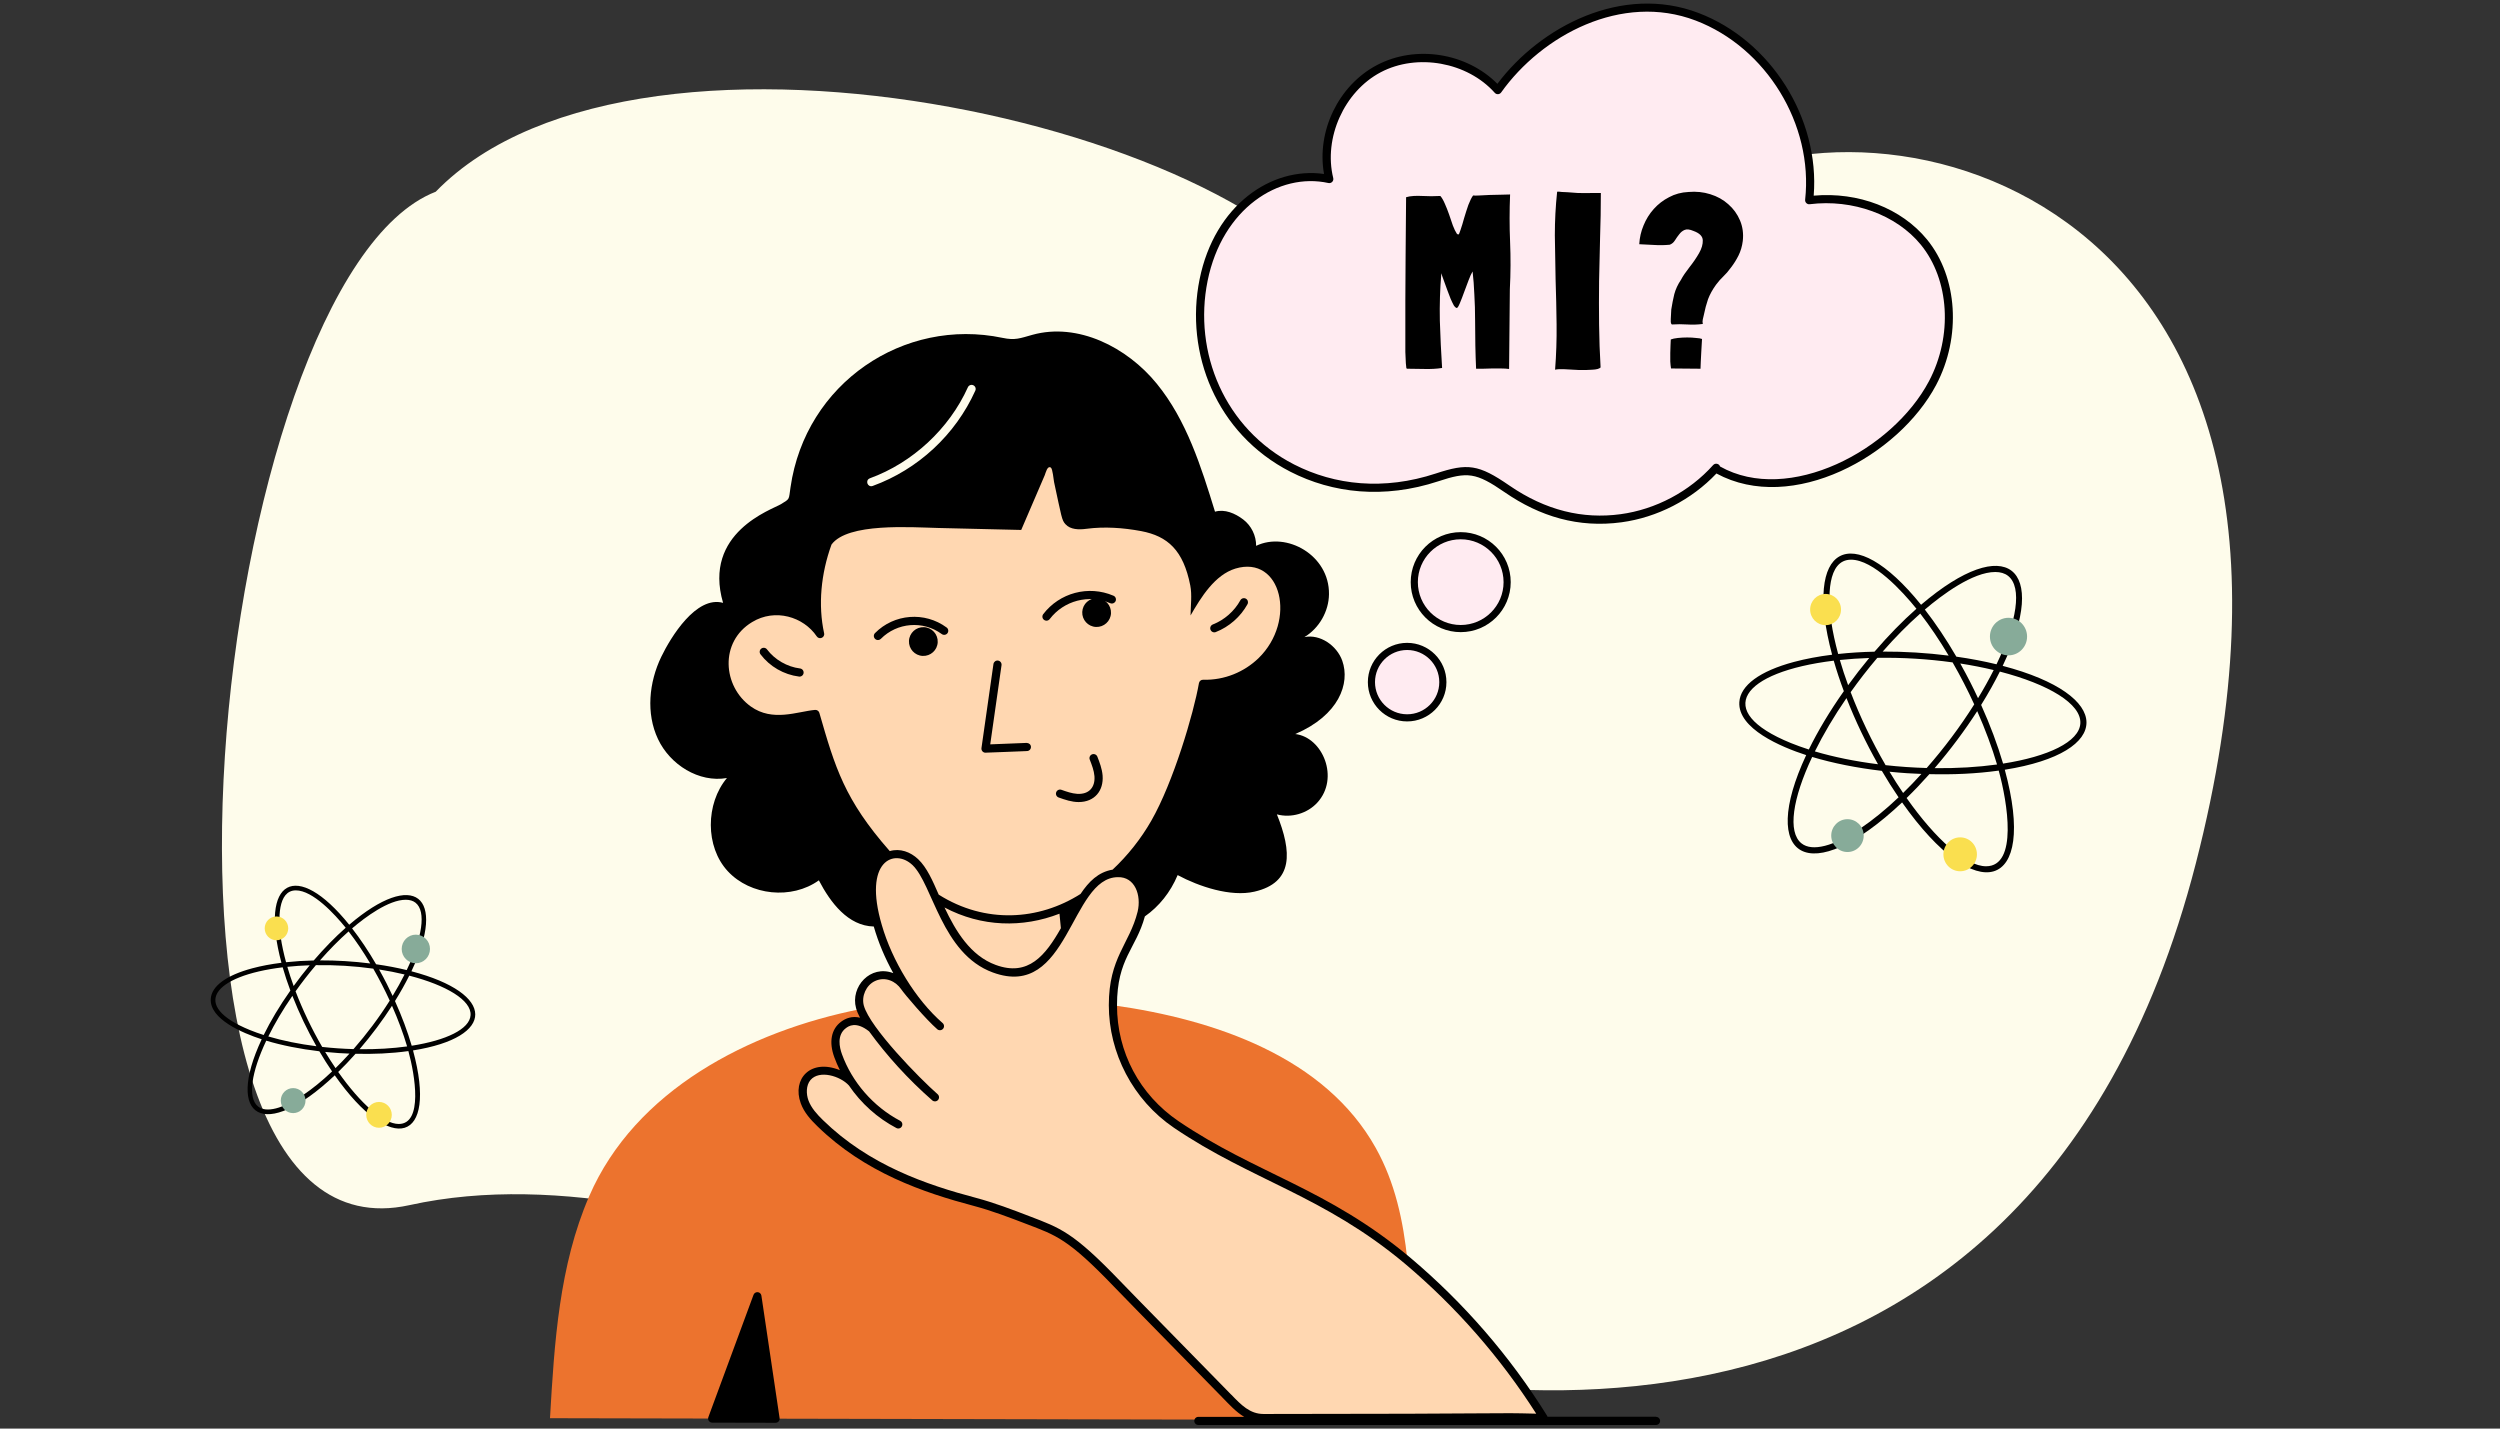 <svg width="700" height="400" viewBox="0 0 700 400" fill="none" xmlns="http://www.w3.org/2000/svg">
<rect x="0" y="0" width="700" height="400" fill="#333333" stroke="none"/>
<mask id="mask0_283_10036" style="mask-type:alpha" maskUnits="userSpaceOnUse" x="0" y="0" width="700" height="400">
<rect width="700" height="400" rx="20" fill="#0563C1"/>
</mask>
<g mask="url(#mask0_283_10036)">
<path d="M114.63 337.442C199.259 318.792 303.263 392.259 347.57 373.522C389.544 391.358 566.454 429.866 614.825 241.776C663.195 53.686 526.212 21.076 474.411 53.686C447.927 76.747 393.878 131.336 380.468 91.52C362.214 37.325 179.779 -5.793 122 53.686C59.038 78.188 30 356.092 114.63 337.442Z" fill="#FEFCEB"/>
<path d="M394.084 352.957C370.956 333.639 351.068 329.598 329.342 314.863C318.242 307.311 311.619 295.129 311.619 281.467C340.287 285.47 371.053 296.038 385.208 321.418C390.642 331.145 392.914 341.867 394.084 352.948V352.957Z" fill="#EC732E"/>
<path d="M349.434 395.973C346.93 394.639 347.751 395.239 315.584 362.365C308.4 355.026 301.39 346.74 291.499 343.008C285.427 340.726 279.345 338.213 273.061 336.54C256.817 332.247 241.85 326.388 229.648 314.476C227.869 312.735 226.148 310.84 225.297 308.51C224.524 306.373 224.524 303.531 226.071 301.684C229.165 298.049 235.904 300.205 238.601 303.241C236.987 300.862 235.662 298.29 234.685 295.593C233.603 292.654 233.341 289.095 236.174 286.978C238.949 284.909 241.821 286.05 244.18 288.003C242.981 286.321 241.686 284.599 240.98 282.54C209.624 288.757 177.804 305.3 164.974 334.935C156.572 354.34 155.218 375.979 154 397.095L349.434 397.511V395.973Z" fill="#EC732E"/>
<path d="M212.176 361.804C211.654 361.766 211.171 362.056 210.987 362.549L198.341 396.805C198.215 397.153 198.263 397.549 198.476 397.849C198.689 398.159 199.037 398.342 199.414 398.342L217.166 398.381C217.494 398.381 217.813 398.236 218.026 397.985C218.239 397.733 218.345 397.395 218.287 397.066L213.192 362.771C213.114 362.259 212.699 361.853 212.176 361.804Z" fill="black"/>
<path d="M229.519 177.715C225.492 168.451 229.855 155.395 232.54 150.025C240.595 143.58 270.803 144.99 284.9 146.5L293.962 127.872L301.011 146.5H316.618C333.534 148.111 336.085 161.268 335.246 167.646C341.287 156.771 348.839 156.737 351.86 158.08C355.888 158.919 362.836 163.819 358.405 176.708C353.975 189.596 342.126 192.147 336.756 191.812C327.895 228.866 316.282 242.493 311.583 244.675C319.639 245.481 320.31 251.724 319.639 254.744C322.156 259.779 306.549 269.848 312.59 290.49C317.423 307.003 327.023 314.488 331.218 316.166C346.49 323.718 379.45 340.735 389.116 348.388C398.783 356.041 415.967 375.071 423.351 383.63L431.91 397.224H350.35L301.011 348.388L294.969 344.36L280.872 338.822C242.609 328.753 228.344 315.495 225.995 310.125C221.162 298.042 231.365 299.384 237.071 301.566C229.821 284.65 238.078 285.12 243.113 287.469C236.266 272.164 245.966 272.365 251.671 274.379C240.394 251.019 244.623 241.486 248.147 239.64C236.87 230.377 229.687 209.601 227.505 200.371C217.436 204.801 208.542 199.531 205.353 196.343C202.333 190.134 199.11 176.607 210.388 172.177C221.665 167.746 227.841 174.023 229.519 177.715Z" fill="#FFD7B1"/>
<path d="M463.699 396.68H433.291C433.262 396.612 433.272 396.535 433.223 396.467C422.839 379.75 409.816 364.725 394.81 352.088C371.605 332.663 351.726 328.67 329.981 313.925C319.084 306.509 312.761 294.626 312.761 281.477C312.761 268.327 318.069 265.756 320.564 256.59C324.537 253.805 327.718 249.851 329.739 245.026C335.734 248.246 344.59 251.194 351.223 249.667C362.284 247.134 361.733 238.451 357.527 228.019C361.501 229.111 366.055 227.787 368.84 224.741C375.134 217.905 370.387 206.438 362.671 205.529C374.931 200.279 378.092 191.345 375.83 184.993C374.322 180.758 369.613 177.471 365.233 178.389C369.362 175.904 372.059 171.205 372.117 166.371C372.253 155.436 360.215 148.745 351.716 152.835C351.745 149.992 350.363 147.169 348.09 145.448C345.818 143.727 342.927 142.479 340.201 143.272C336.314 130.645 332.253 117.679 323.909 107.45C315.565 97.201 301.797 90.23 289.073 93.749C285.573 94.726 284.248 95.344 280.699 94.6C253.105 88.808 225.549 107.247 221.343 136.456C220.811 140.004 221.266 139.579 218.675 141.164C216.141 142.702 196.717 149.083 202.46 168.798C194.938 166.709 187.812 178.408 185.163 183.891C181.711 191.045 180.841 199.738 184.235 206.931C187.619 214.134 195.711 219.22 203.543 217.847C197.548 224.992 197.423 237.098 203.775 243.933C210.127 250.788 221.701 251.939 229.281 246.495C232.549 252.761 237.461 259.249 244.654 259.423C245.969 263.996 247.777 268.221 250.117 272.475C243.697 270.039 238.06 276.304 239.694 282.27C239.975 283.266 240.323 284.049 240.806 284.948C238.544 284.407 236.745 285.151 235.489 286.099C232.733 288.158 232.046 291.774 233.603 296.019C234.048 297.256 234.58 298.465 235.169 299.644C226.941 296.328 221.72 302.091 224.215 308.936C225.153 311.508 226.999 313.529 228.846 315.327C242.141 328.312 258.51 333.91 272.761 337.681C277.731 339.006 282.672 340.901 287.439 342.728C295.676 345.88 298.993 346.789 311.939 360.287C315.313 363.806 315.255 363.69 342.164 391.188C344.146 393.218 346.041 395.326 348.371 396.718H335.54C334.912 396.718 334.4 397.231 334.4 397.859C334.4 398.488 334.912 399 335.54 399H463.69C464.318 399 464.831 398.488 464.831 397.859C464.831 397.231 464.318 396.718 463.69 396.718L463.699 396.68ZM243.562 133.923C255.512 129.581 265.781 120.048 271.002 108.446C271.263 107.865 271.93 107.604 272.51 107.865C273.09 108.126 273.351 108.794 273.09 109.374C267.531 121.721 257.059 131.447 244.345 136.069C242.895 136.553 242.16 134.464 243.572 133.923H243.562ZM262.793 147.836C270.499 148.02 278.215 148.213 285.94 148.387C288.135 143.272 290.339 138.158 292.534 133.043C292.805 132.405 293.23 130.316 294.226 130.916C294.758 131.254 294.99 134.309 295.135 134.967C297.272 144.829 297.272 145.612 298.316 146.763C299.698 148.319 302.106 148.348 304.175 148.068C309.242 147.401 314.482 147.768 319.51 148.706C326.955 150.118 331.335 154.043 333.278 163.934C333.8 166.564 333.384 169.629 333.355 172.327C336.285 167.231 340.143 160.966 345.925 159.197C358.803 155.348 363.193 173.806 352.364 184.316C348.41 188.116 342.908 190.494 336.865 190.33C336.324 190.291 335.801 190.717 335.705 191.277C334.235 199.709 328.521 219.075 322.362 229.807C319.49 234.835 315.749 239.553 311.533 243.498C307.501 244.175 304.842 246.882 302.551 250.305C290.871 257.731 275.884 258.736 262.841 250.498C261.159 246.66 259.564 242.918 257.059 240.549C254.952 238.567 252.051 237.446 249.131 238.306C236.426 223.871 233.826 214.879 229.417 199.593C229.262 199.07 228.759 198.732 228.218 198.771C223.248 199.225 216.364 202.203 210.224 197.814C202.354 192.177 201.416 179.714 210.592 174.183C217.031 170.267 224.969 172.685 228.691 178.186C229.397 179.221 231.022 178.524 230.751 177.306C229.039 169.426 229.852 160.657 232.82 152.477C237.335 146.328 254.971 147.643 262.783 147.836H262.793ZM296.653 255.835L297.049 259.896C292.766 267.448 287.961 273.558 278.785 270.174C271.746 267.602 267.608 260.757 264.466 254.095C274.85 259.587 286.346 259.848 296.653 255.835ZM344.764 390.53C313.476 358.546 317.566 362.791 313.592 358.653C300.443 344.962 296.914 343.86 288.26 340.543C283.436 338.687 278.437 336.782 273.351 335.419C259.38 331.725 243.359 326.253 230.441 313.645C228.788 312.03 227.144 310.241 226.361 308.105C225.723 306.364 225.655 303.928 226.932 302.41C229.397 299.509 235.256 301.259 237.693 303.928C241.096 308.946 245.699 313.065 250.987 315.849C251.162 315.936 251.336 315.985 251.519 315.985C252.709 315.985 253.105 314.389 252.051 313.828C244.451 309.826 238.554 302.922 235.75 295.187C235.053 293.282 234.27 289.811 236.852 287.878C237.538 287.365 239.607 285.828 243.34 288.777C248.271 295.545 254.198 302.12 261.033 308.105C261.507 308.52 262.232 308.472 262.648 307.998C263.064 307.524 263.015 306.799 262.542 306.384C257.475 301.946 243.649 287.82 241.88 281.593C241.145 278.924 242.547 275.821 245.003 274.689C248 273.297 250.881 274.883 252.283 276.923C253.347 278.489 259.332 285.489 262.435 288.187C262.909 288.603 263.634 288.545 264.05 288.071C264.466 287.597 264.408 286.872 263.934 286.456C256.315 279.843 249.76 268.917 246.907 259.007C241.58 240.907 250.465 237.494 255.474 242.193C261.198 247.607 263.663 267.061 277.992 272.292C299.292 280.143 299.64 245.683 313.003 245.606C317.769 245.471 319.635 250.643 318.533 255.275C316.251 264.412 310.469 268.086 310.469 281.438C310.469 294.791 317.151 307.921 328.695 315.772C350.382 330.488 370.628 334.781 393.34 353.799C407.63 365.837 420.084 380.059 430.139 395.829C416.932 395.49 426.803 395.897 353.805 395.916C349.976 395.916 347.559 393.412 344.755 390.501L344.764 390.53Z" fill="black"/>
<circle cx="258.535" cy="179.633" r="4.028" transform="rotate(2.685 258.535 179.633)" fill="black"/>
<circle cx="307.055" cy="171.523" r="4.028" transform="rotate(2.685 307.055 171.523)" fill="black"/>
<path d="M305.779 211.214C305.19 211.446 304.9 212.104 305.132 212.694C305.721 214.202 306.321 215.758 306.447 217.315C306.688 220.409 304.948 222.488 301.603 222.275C300.123 222.179 298.634 221.656 297.194 221.144C296.604 220.931 295.946 221.241 295.734 221.84C295.521 222.44 295.83 223.087 296.43 223.3C298.228 223.938 300.085 224.576 302.018 224.576C306.485 224.576 309.057 221.405 308.728 217.141C308.574 215.236 307.878 213.448 307.259 211.862C307.027 211.272 306.369 210.992 305.779 211.214Z" fill="black"/>
<path d="M275.951 210.75C276.106 210.75 287.728 210.305 287.573 210.295C288.201 210.276 288.694 209.744 288.665 209.106C288.636 208.478 288.143 208.052 287.476 208.014L277.266 208.42L280.428 186.259C280.515 185.631 280.08 185.06 279.461 184.963C278.823 184.867 278.262 185.311 278.165 185.93L274.81 209.454C274.714 210.141 275.245 210.76 275.941 210.76L275.951 210.75Z" fill="black"/>
<path d="M293.919 173.34C297.88 168.154 304.876 166.324 310.873 168.899C311.452 169.139 312.123 168.88 312.372 168.301C312.622 167.722 312.353 167.052 311.775 166.802C304.725 163.78 296.654 166.015 292.106 171.958C291.725 172.463 291.817 173.174 292.322 173.556C292.827 173.937 293.538 173.845 293.919 173.34Z" fill="black"/>
<path d="M246.635 178.878C251.177 174.29 258.455 173.683 263.695 177.539C264.2 177.912 264.922 177.8 265.294 177.295C265.666 176.79 265.564 176.069 265.049 175.696C258.921 171.179 250.352 171.851 245.007 177.263C244.56 177.716 244.565 178.433 245.019 178.88C245.462 179.327 246.188 179.322 246.636 178.869L246.635 178.878Z" fill="black"/>
<path d="M340.413 176.977C344.135 175.527 347.374 172.684 349.298 169.175C349.598 168.623 349.395 167.927 348.844 167.628C348.293 167.318 347.597 167.531 347.297 168.082C345.634 171.118 342.82 173.593 339.591 174.85C339.001 175.082 338.711 175.74 338.943 176.329C339.175 176.919 339.833 177.209 340.423 176.977H340.413Z" fill="black"/>
<path d="M224.001 187.168C220.395 186.714 216.943 184.722 214.758 181.831C214.381 181.328 213.655 181.231 213.162 181.608C212.66 181.986 212.563 182.701 212.94 183.204C215.531 186.636 219.466 188.899 223.73 189.44C224.349 189.517 224.929 189.082 225.007 188.444C225.084 187.816 224.639 187.245 224.011 187.168H224.001Z" fill="black"/>
<path d="M348.5 56.5C357.7 49.3 368.333 49.167 372.5 50C368.1 32.8 381 21.5 388 18C404.4 13.6 415.833 20.834 419.5 25L434 10.5C442.667 4.667 464.9 -3.8 484.5 9C504.1 21.8 507.333 45.333 506.5 55.5C533.7 55.1 543.167 70.667 544.5 78.5C549.7 101.3 534.333 118.333 526 124C505.2 140 486.667 135.667 480 131.5C460.4 150.3 438.5 146.333 430 142C417.6 132.4 410.833 131 409 131.5C395 137.1 383.5 136.833 379.5 136C374.333 136.167 361.2 133.7 350 122.5C338.8 111.3 336 96.167 336 90C336.333 81.833 339.3 63.7 348.5 56.5Z" fill="#FFEBF1"/>
<path d="M539.589 67.092C532.405 58.303 520.329 53.662 507.837 54.784C509.548 33.184 495.896 11.371 475.601 3.636C454.282 -4.495 431.396 7.33 419.271 23.467C410.637 14.784 396.395 12.502 385.518 18.236C374.747 23.921 368.598 36.781 370.725 48.712C355.99 46.604 340.094 57.452 335.888 78.182C331.702 98.834 340.549 121.459 361.307 132.085C373.084 138.118 387.51 139.781 402.747 134.754C410.879 132.066 413.228 132.249 421.311 137.828C431.212 144.654 441.964 147.874 454.03 146.24C464.037 144.886 473.658 139.926 480.6 132.578C501.794 144.074 531.632 127.647 542.122 107.788C549.219 94.338 548.175 77.602 539.579 67.082L539.589 67.092ZM540.111 106.734C529.891 126.081 500.788 141.425 481.615 130.615C481.344 129.794 480.271 129.562 479.681 130.219C473.049 137.635 463.593 142.653 453.731 143.978C443.23 145.399 432.808 142.962 422.617 135.943C413.992 129.997 410.918 129.639 402.032 132.578C387.49 137.364 373.741 135.885 362.352 130.055C342.821 120.048 334.08 98.622 338.131 78.627C342.241 58.39 358.078 48.19 371.953 51.245C372.774 51.429 373.509 50.684 373.306 49.853C370.541 38.637 376.371 25.633 386.591 20.237C396.811 14.842 410.84 17.375 418.536 25.99C419.049 26.57 419.919 26.454 420.316 25.894C431.696 9.902 454.069 -2.146 474.789 5.754C494.581 13.305 507.759 34.866 505.439 55.925C505.352 56.679 506.029 57.288 506.715 57.181C518.762 55.683 530.974 60.13 537.829 68.513C545.864 78.346 546.802 94.058 540.121 106.714L540.111 106.734Z" fill="black"/>
<path d="M422.826 67.752C423.013 72.092 422.99 76.502 422.756 80.982L422.546 103.312C421.846 103.219 421.076 103.172 420.236 103.172C419.396 103.172 418.556 103.172 417.716 103.172C416.876 103.172 416.06 103.196 415.266 103.242C414.52 103.242 413.866 103.242 413.306 103.242C413.213 101.236 413.143 99.066 413.096 96.732C413.096 94.399 413.073 92.019 413.026 89.592C413.026 87.165 412.956 84.785 412.816 82.452C412.723 80.119 412.56 77.972 412.326 76.012C412 76.525 411.626 77.342 411.206 78.462C410.786 79.535 410.366 80.656 409.946 81.822C409.526 82.989 409.13 84.016 408.756 84.902C408.383 85.789 408.103 86.232 407.916 86.232C407.683 86.232 407.403 85.999 407.076 85.532C406.796 85.019 406.493 84.389 406.166 83.642C405.886 82.895 405.583 82.102 405.256 81.262C404.93 80.422 404.65 79.652 404.416 78.952C404.183 78.252 403.973 77.669 403.786 77.202C403.646 76.736 403.576 76.502 403.576 76.502C403.203 80.889 403.063 85.322 403.156 89.802C403.296 94.282 403.506 98.692 403.786 103.032C402.293 103.266 400.66 103.359 398.886 103.312C397.113 103.266 395.48 103.242 393.986 103.242C393.893 103.242 393.823 103.172 393.776 103.032C393.73 102.846 393.683 102.402 393.636 101.702C393.59 101.002 393.543 99.952 393.496 98.552C393.496 97.106 393.496 95.216 393.496 92.882C393.496 90.549 393.496 87.656 393.496 84.202C393.543 80.749 393.566 76.642 393.566 71.882C393.613 67.122 393.66 61.569 393.706 55.222C394.313 55.035 395.013 54.919 395.806 54.872C396.6 54.825 397.416 54.825 398.256 54.872C399.096 54.872 399.936 54.895 400.776 54.942C401.616 54.942 402.433 54.919 403.226 54.872H403.296C403.716 55.339 404.136 56.062 404.556 57.042C404.976 57.975 405.373 58.979 405.746 60.052C406.12 61.126 406.47 62.152 406.796 63.132C407.17 64.112 407.543 64.882 407.916 65.442C408.056 65.582 408.196 65.652 408.336 65.652C408.476 65.699 408.686 65.255 408.966 64.322C409.293 63.389 409.62 62.316 409.946 61.102C410.32 59.842 410.716 58.605 411.136 57.392C411.603 56.179 412.046 55.292 412.466 54.732C412.793 54.779 413.376 54.779 414.216 54.732C415.103 54.685 416.036 54.639 417.016 54.592C418.043 54.545 419.07 54.522 420.096 54.522C421.17 54.475 422.08 54.452 422.826 54.452C422.64 58.932 422.64 63.365 422.826 67.752ZM441.725 54.032C442.845 54.079 444.455 54.079 446.555 54.032H448.235V54.312C448.235 58.325 448.165 62.362 448.025 66.422C447.931 70.482 447.838 74.566 447.745 78.672C447.698 82.732 447.698 86.792 447.745 90.852C447.791 94.912 447.931 98.925 448.165 102.892C447.791 103.266 446.998 103.476 445.785 103.522C444.618 103.616 443.335 103.639 441.935 103.592C440.581 103.546 439.275 103.476 438.015 103.382C436.755 103.336 435.891 103.382 435.425 103.522C435.751 99.322 435.891 95.099 435.845 90.852C435.798 86.606 435.705 82.406 435.565 78.252C435.471 74.052 435.401 69.922 435.355 65.862C435.355 61.755 435.565 57.742 435.985 53.822V53.682C436.218 53.636 436.661 53.659 437.315 53.752C438.015 53.799 438.528 53.822 438.855 53.822C439.695 53.869 440.651 53.939 441.725 54.032ZM467.818 90.152C467.818 89.826 467.818 89.546 467.818 89.312L467.958 86.652C468.192 85.159 468.472 83.736 468.798 82.382C469.172 80.982 469.802 79.629 470.688 78.322C471.202 77.342 471.972 76.199 472.998 74.892C474.072 73.539 474.982 72.209 475.728 70.902C476.475 69.596 476.825 68.382 476.778 67.262C476.732 66.142 475.868 65.279 474.188 64.672C473.115 64.206 472.275 64.112 471.668 64.392C471.108 64.626 470.618 65.022 470.198 65.582C469.778 66.096 469.382 66.656 469.008 67.262C468.635 67.869 468.145 68.289 467.538 68.522C466.092 68.662 464.645 68.686 463.198 68.592C461.798 68.499 460.398 68.429 458.998 68.382V68.312C459.092 66.539 459.488 64.812 460.188 63.132C460.888 61.406 461.845 59.865 463.058 58.512C464.272 57.159 465.695 56.062 467.328 55.222C468.962 54.336 470.782 53.846 472.788 53.752C474.935 53.566 476.965 53.776 478.878 54.382C480.838 54.989 482.518 55.922 483.918 57.182C485.365 58.442 486.462 59.959 487.208 61.732C487.955 63.505 488.212 65.419 487.978 67.472C487.792 68.966 487.395 70.319 486.788 71.532C486.182 72.746 485.482 73.865 484.688 74.892C483.942 75.919 483.218 76.759 482.518 77.412C481.865 78.019 481.188 78.789 480.488 79.722C479.508 81.076 478.762 82.429 478.248 83.782C477.782 85.135 477.385 86.629 477.058 88.262C476.965 88.635 476.872 89.032 476.778 89.452C476.685 89.872 476.685 90.269 476.778 90.642V90.712C475.332 90.899 473.885 90.945 472.438 90.852C471.038 90.759 469.615 90.759 468.168 90.852H468.098C467.912 90.665 467.818 90.432 467.818 90.152ZM476.148 103.242H476.008L468.098 103.172H467.888C467.795 102.659 467.725 102.006 467.678 101.212C467.678 100.419 467.678 99.626 467.678 98.832C467.725 98.039 467.748 97.292 467.748 96.592C467.795 95.892 467.818 95.379 467.818 95.052C468.285 94.865 468.938 94.725 469.778 94.632C470.665 94.539 471.552 94.492 472.438 94.492C473.325 94.492 474.142 94.539 474.888 94.632C475.682 94.679 476.242 94.772 476.568 94.912C476.568 94.959 476.545 95.356 476.498 96.102C476.452 96.802 476.405 97.619 476.358 98.552C476.312 99.486 476.265 100.396 476.218 101.282C476.172 102.169 476.148 102.776 476.148 103.102V103.172V103.242Z" fill="black"/>
<circle cx="409" cy="163" r="13" fill="#FFEBF1" stroke="black" stroke-width="2"/>
<circle cx="394" cy="191" r="10" fill="#FFEBF1" stroke="black" stroke-width="2"/>
<path d="M115.195 271.955C125.217 250.842 116.058 243.335 97.781 258.924C82.964 240.547 72.537 246.195 78.803 269.577C75.875 269.943 73.137 270.454 70.675 271.114C63.37 273.069 59.228 276.115 59.01 279.683C58.66 285.36 67.914 289.262 73.273 290.996C62.992 312.978 73.838 319.861 93.734 301.09C109.633 323.679 122.706 320.002 115.644 294.118C138.939 290.417 138.97 278.194 115.195 271.955ZM113.615 251.932C114.717 251.932 115.636 252.206 116.34 252.757C119.432 255.199 118.202 262.601 113.878 271.621C111.212 270.973 108.344 270.422 105.308 269.991C103.167 266.31 100.896 262.919 98.588 259.946C102.268 256.804 108.809 251.932 113.615 251.932ZM98.982 293.748C96.07 293.667 93.173 293.466 90.213 293.14C87.285 288.103 84.731 282.728 82.758 277.567C84.532 275.073 86.334 272.739 88.447 270.245C93.889 270.16 99.221 270.486 104.512 271.219C106.247 274.244 107.735 277.148 109.123 280.174C106.096 284.989 102.65 289.564 98.982 293.748ZM109.764 281.622C111.483 285.516 112.915 289.358 113.989 292.999C109.955 293.554 105.443 293.836 100.673 293.78C104.035 289.865 107.118 285.722 109.76 281.622H109.764ZM97.856 295.011C96.563 296.439 95.258 297.799 93.949 299.074C92.971 297.634 91.996 296.121 91.045 294.54C94.096 294.85 95.922 294.934 97.856 295.011ZM88.602 292.947C83.736 292.336 79.165 291.402 75.127 290.207C76.917 286.587 79.189 282.724 81.87 278.834C83.8 283.762 86.028 288.405 88.598 292.951L88.602 292.947ZM82.22 276.078C81.556 274.252 80.959 272.454 80.454 270.704C82.463 270.49 84.56 270.35 86.72 270.277C85.045 272.301 83.661 274.095 82.22 276.078ZM89.593 268.909C92.234 265.892 94.936 263.16 97.606 260.799C99.682 263.474 101.723 266.499 103.669 269.77C98.978 269.179 94.216 268.889 89.593 268.909ZM106.143 271.452C108.638 271.842 111.029 272.309 113.273 272.852C112.294 274.799 111.176 276.811 109.935 278.854C108.901 276.642 107.818 274.437 106.143 271.452ZM78.624 262.561C77.872 257.432 77.737 249.305 82.837 249.305C87.611 249.305 93.774 256.023 96.794 259.773C93.81 262.412 90.786 265.506 87.85 268.929C85.165 268.986 82.571 269.155 80.096 269.42C79.447 267.026 78.938 264.717 78.62 262.561H78.624ZM70.014 288.425C53.189 281.578 59.491 273.258 79.149 270.848C79.754 272.96 80.474 275.137 81.305 277.354C78.282 281.646 75.767 285.862 73.834 289.801C72.493 289.371 71.216 288.912 70.014 288.425ZM84.85 306.625C79.145 310.463 74.566 311.634 72.286 309.836C69.243 307.434 70.384 300.221 74.55 291.39C78.978 292.718 84.035 293.727 89.418 294.359C90.583 296.351 91.777 298.237 92.982 300.003C90.229 302.614 87.484 304.855 84.854 306.625H84.85ZM111.65 314.712C107.405 314.712 100.92 309.003 94.697 300.152C96.324 298.571 97.948 296.865 99.551 295.059C104.532 295.18 109.446 294.987 114.347 294.303C116.213 301.078 118.485 314.712 111.65 314.712ZM115.278 292.806C114.108 288.807 112.525 284.575 110.595 280.295C112.111 277.857 113.448 275.471 114.59 273.178C125.006 275.877 132.016 280.069 131.761 284.241C131.522 288.16 124.918 291.298 115.278 292.806Z" fill="black"/>
<path d="M77.41 263.273C79.23 263.273 80.705 261.781 80.705 259.942C80.705 258.102 79.23 256.611 77.41 256.611C75.591 256.611 74.116 258.102 74.116 259.942C74.116 261.781 75.591 263.273 77.41 263.273Z" fill="#FADF4F"/>
<path d="M106.123 315.778C108.098 315.778 109.7 314.159 109.7 312.161C109.7 310.164 108.098 308.544 106.123 308.544C104.148 308.544 102.546 310.164 102.546 312.161C102.546 314.159 104.148 315.778 106.123 315.778Z" fill="#FADF4F"/>
<path d="M116.436 269.714C118.624 269.714 120.398 267.92 120.398 265.707C120.398 263.494 118.624 261.7 116.436 261.7C114.247 261.7 112.473 263.494 112.473 265.707C112.473 267.92 114.247 269.714 116.436 269.714Z" fill="#87AB99"/>
<path d="M82.081 311.674C83.995 311.674 85.546 310.105 85.546 308.17C85.546 306.235 83.995 304.666 82.081 304.666C80.167 304.666 78.616 306.235 78.616 308.17C78.616 310.105 80.167 311.674 82.081 311.674Z" fill="#87AB99"/>
<path d="M560.752 186.439C573.906 158.73 561.885 148.877 537.897 169.337C518.452 145.218 504.766 152.631 512.99 183.319C509.147 183.799 505.555 184.47 502.322 185.336C492.736 187.902 487.3 191.899 487.013 196.582C486.553 204.032 498.699 209.154 505.732 211.43C492.24 240.28 506.474 249.314 532.587 224.677C553.452 254.325 570.611 249.499 561.342 215.527C591.915 210.669 591.957 194.629 560.752 186.439ZM558.679 160.161C560.126 160.161 561.332 160.52 562.256 161.243C566.313 164.448 564.7 174.163 559.024 186.001C555.525 185.151 551.761 184.428 547.777 183.863C544.967 179.031 541.986 174.58 538.957 170.678C543.787 166.555 552.372 160.161 558.679 160.161ZM539.474 215.041C535.652 214.936 531.851 214.672 527.966 214.244C524.123 207.633 520.77 200.579 518.18 193.805C520.509 190.531 522.875 187.469 525.647 184.195C532.791 184.084 539.787 184.512 546.732 185.473C549.009 189.444 550.962 193.256 552.784 197.226C548.81 203.547 544.289 209.55 539.474 215.041ZM553.625 199.127C555.88 204.238 557.76 209.281 559.17 214.059C553.875 214.788 547.954 215.157 541.693 215.083C546.106 209.946 550.152 204.508 553.62 199.127H553.625ZM537.996 216.699C536.299 218.574 534.587 220.358 532.869 222.032C531.584 220.142 530.305 218.156 529.057 216.081C533.062 216.488 535.459 216.599 537.996 216.699ZM525.851 213.99C519.465 213.188 513.465 211.963 508.165 210.395C510.515 205.643 513.497 200.574 517.016 195.468C519.549 201.936 522.473 208.029 525.846 213.996L525.851 213.99ZM517.476 191.851C516.604 189.454 515.82 187.094 515.157 184.797C517.794 184.517 520.546 184.333 523.381 184.237C521.183 186.893 519.366 189.248 517.476 191.851ZM527.151 182.442C530.618 178.482 534.164 174.897 537.668 171.798C540.393 175.309 543.072 179.28 545.625 183.572C539.469 182.796 533.219 182.416 527.151 182.442ZM548.873 185.779C552.147 186.291 555.285 186.904 558.23 187.617C556.946 190.172 555.478 192.812 553.849 195.494C552.492 192.59 551.071 189.697 548.873 185.779ZM512.755 174.11C511.768 167.378 511.591 156.713 518.285 156.713C524.551 156.713 532.639 165.53 536.602 170.451C532.686 173.915 528.718 177.975 524.864 182.469C521.34 182.543 517.935 182.764 514.687 183.113C513.836 179.971 513.168 176.94 512.75 174.11H512.755ZM501.456 208.056C479.373 199.069 487.644 188.15 513.444 184.987C514.238 187.759 515.183 190.616 516.275 193.525C512.306 199.159 509.006 204.692 506.468 209.861C504.709 209.296 503.033 208.695 501.456 208.056ZM520.927 231.943C513.439 236.98 507.429 238.516 504.437 236.156C500.443 233.004 501.941 223.537 507.408 211.947C513.22 213.689 519.857 215.015 526.921 215.844C528.451 218.457 530.018 220.934 531.6 223.252C527.987 226.678 524.384 229.619 520.932 231.943H520.927ZM556.1 242.555C550.528 242.555 542.017 235.063 533.851 223.447C535.986 221.372 538.117 219.133 540.221 216.762C546.758 216.921 553.207 216.667 559.64 215.77C562.089 224.661 565.071 242.555 556.1 242.555ZM560.862 213.806C559.327 208.557 557.249 203.003 554.716 197.385C556.706 194.185 558.46 191.054 559.959 188.044C573.629 191.587 582.829 197.089 582.495 202.564C582.182 207.707 573.514 211.826 560.862 213.806Z" fill="black"/>
<path d="M511.162 175.045C513.55 175.045 515.486 173.087 515.486 170.673C515.486 168.258 513.55 166.301 511.162 166.301C508.775 166.301 506.839 168.258 506.839 170.673C506.839 173.087 508.775 175.045 511.162 175.045Z" fill="#FADF4F"/>
<path d="M548.846 243.955C551.439 243.955 553.54 241.829 553.54 239.208C553.54 236.586 551.439 234.461 548.846 234.461C546.254 234.461 544.152 236.586 544.152 239.208C544.152 241.829 546.254 243.955 548.846 243.955Z" fill="#FADF4F"/>
<path d="M562.381 183.499C565.253 183.499 567.582 181.144 567.582 178.24C567.582 175.335 565.253 172.981 562.381 172.981C559.509 172.981 557.18 175.335 557.18 178.24C557.18 181.144 559.509 183.499 562.381 183.499Z" fill="#87AB99"/>
<path d="M517.293 238.568C519.804 238.568 521.841 236.509 521.841 233.97C521.841 231.43 519.804 229.371 517.293 229.371C514.781 229.371 512.745 231.43 512.745 233.97C512.745 236.509 514.781 238.568 517.293 238.568Z" fill="#87AB99"/>
</g>
</svg>
